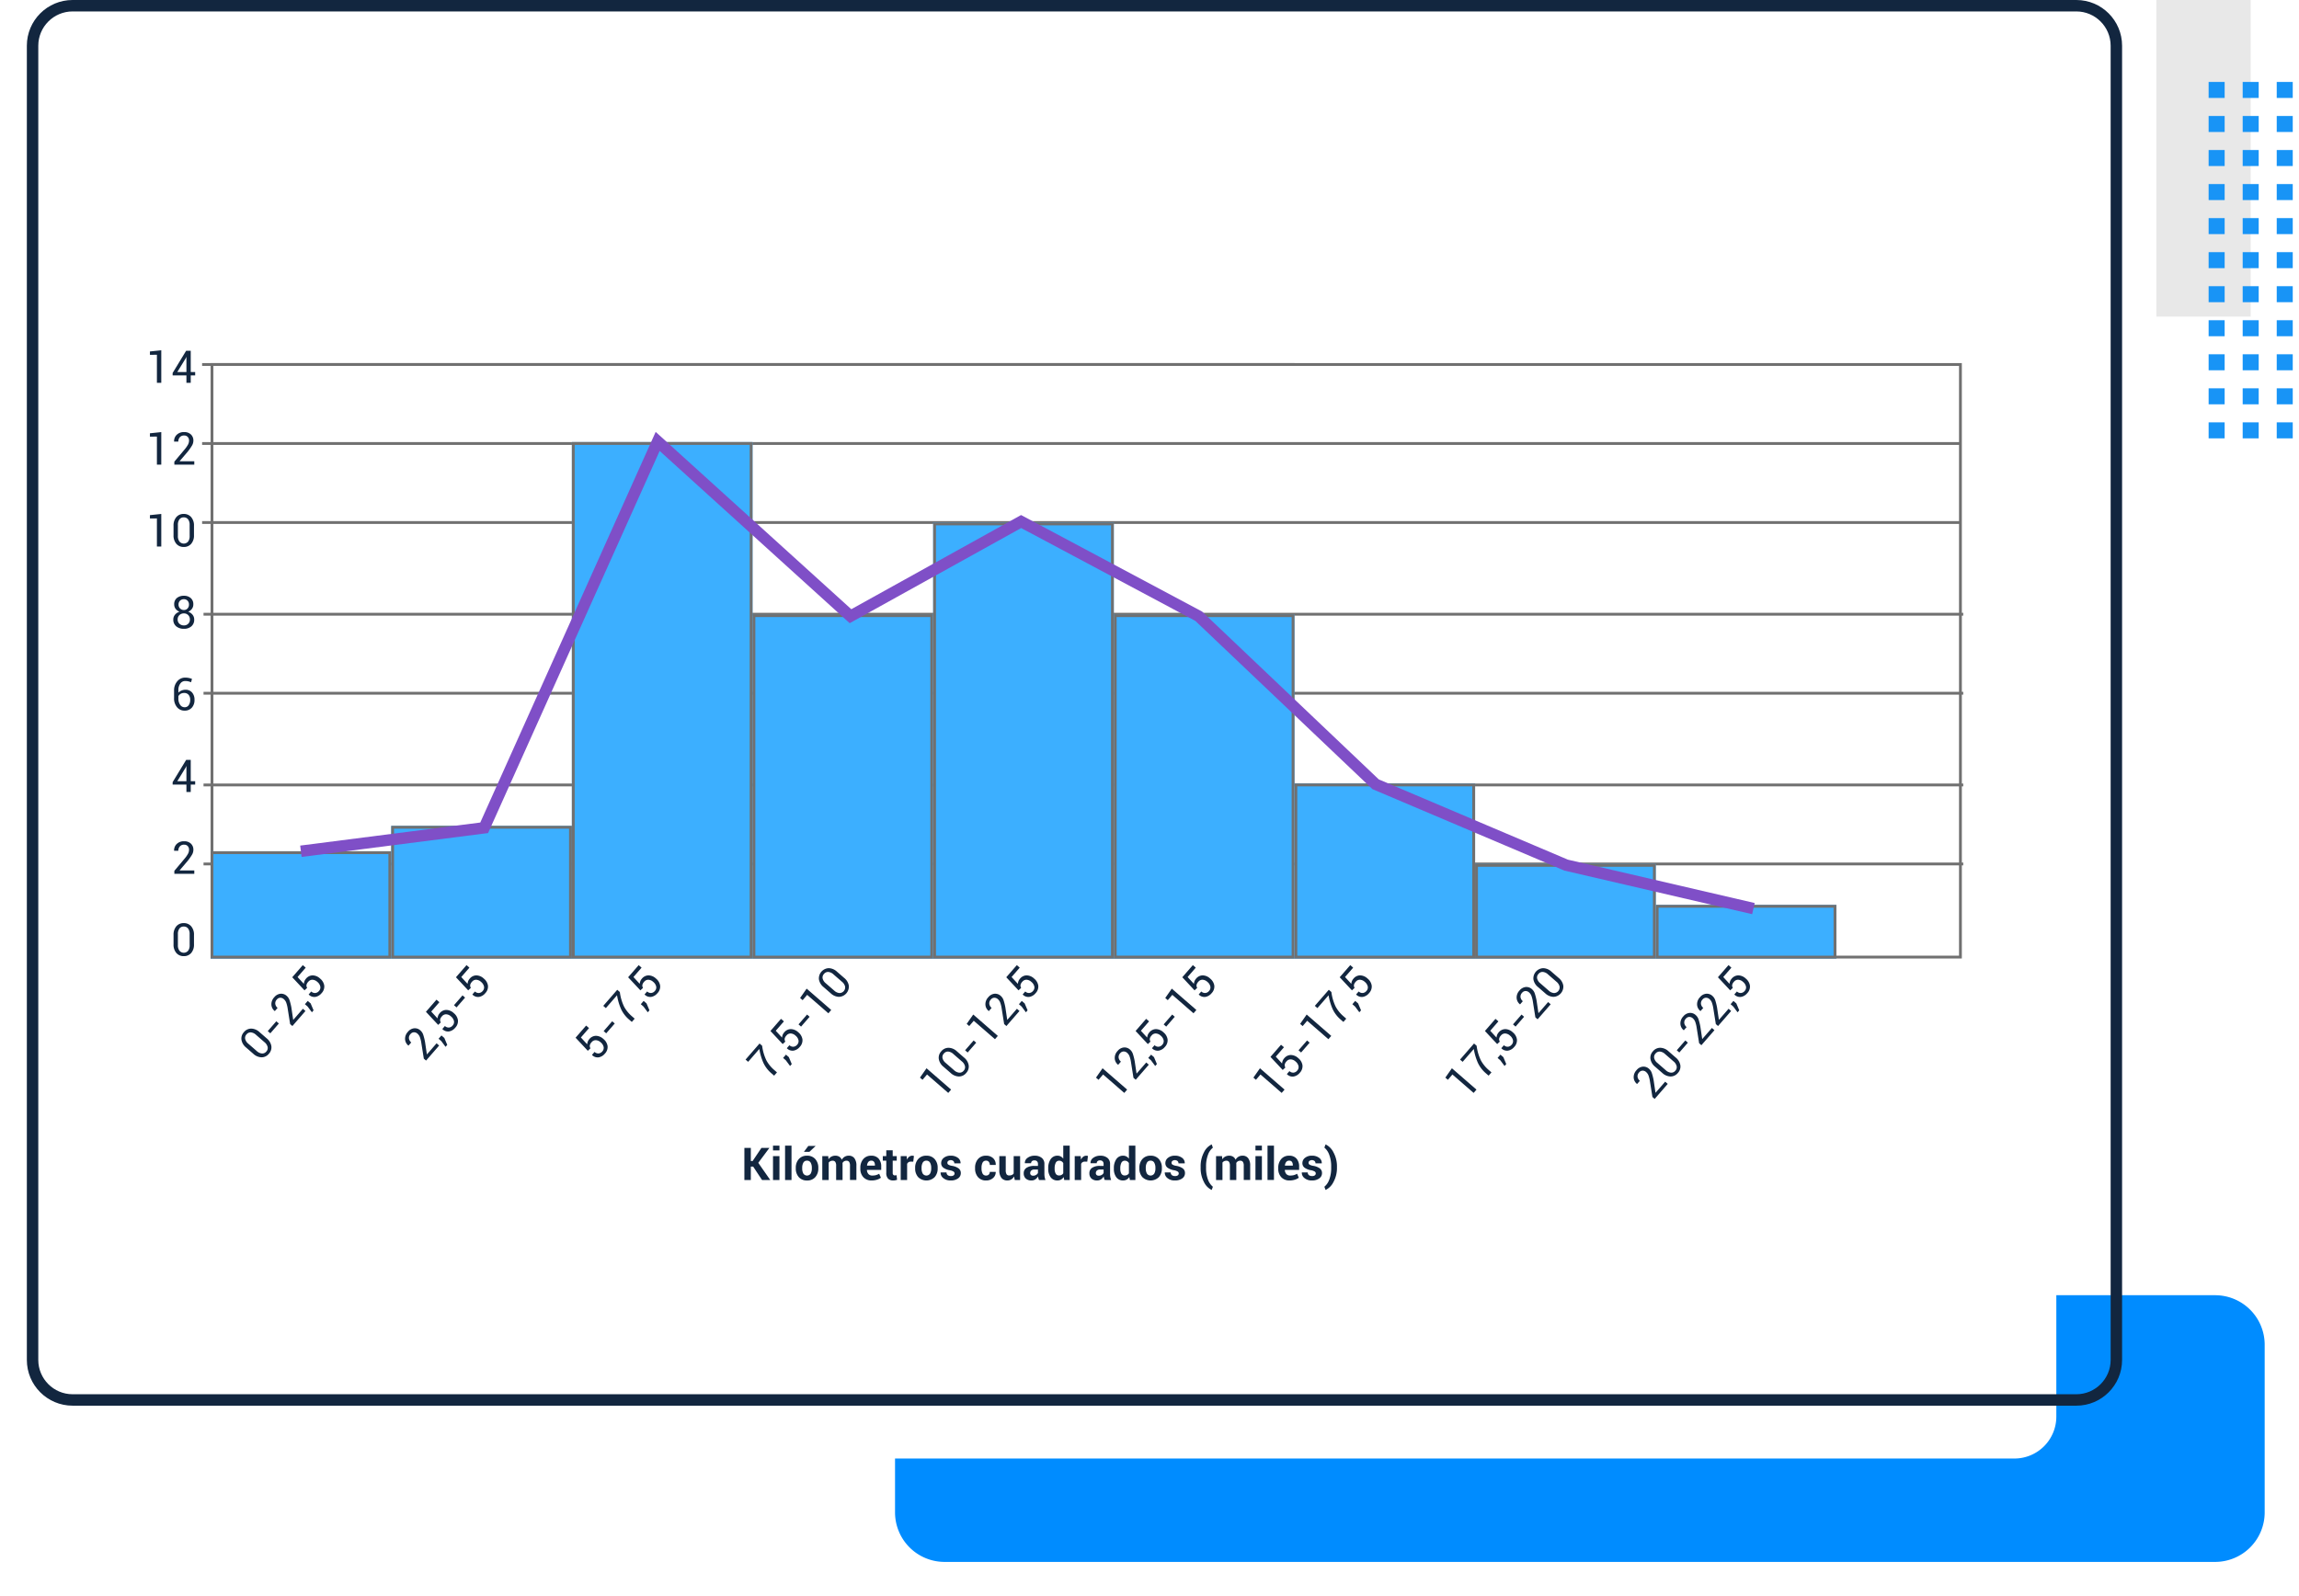<svg xmlns="http://www.w3.org/2000/svg" xmlns:xlink="http://www.w3.org/1999/xlink" width="602.97" height="418.755" viewBox="0 0 602.97 418.755">
  <defs>
    <filter id="Trazado_198451" x="225.746" y="330.79" width="377.224" height="87.966" filterUnits="userSpaceOnUse">
      <feOffset dy="3" input="SourceAlpha"/>
      <feGaussianBlur stdDeviation="3" result="blur"/>
      <feFlood flood-opacity="0.161"/>
      <feComposite operator="in" in2="blur"/>
      <feComposite in="SourceGraphic"/>
    </filter>
  </defs>
  <g id="Grupo_156309" data-name="Grupo 156309" transform="translate(-1218 8231.893)">
    <g id="Grupo_156308" data-name="Grupo 156308">
      <path id="Trazado_198462" data-name="Trazado 198462" d="M0,0H83.053V24.731H0Z" transform="translate(1808.3 -8231.893) rotate(90)" fill="#e8e8e8"/>
      <path id="Trazado_198463" data-name="Trazado 198463" d="M0,0H4.2V4.2H0Z" transform="translate(1815.13 -8206.196) rotate(-90)" fill="#1894f6"/>
      <path id="Trazado_198464" data-name="Trazado 198464" d="M0,0H4.2V4.2H0Z" transform="translate(1815.13 -8197.267) rotate(-90)" fill="#1894f6"/>
      <path id="Trazado_198465" data-name="Trazado 198465" d="M0,0H4.2V4.2H0Z" transform="translate(1815.13 -8188.336) rotate(-90)" fill="#1894f6"/>
      <path id="Trazado_198466" data-name="Trazado 198466" d="M0,0H4.2V4.2H0Z" transform="translate(1815.13 -8179.405) rotate(-90)" fill="#1894f6"/>
      <path id="Trazado_198467" data-name="Trazado 198467" d="M0,0H4.2V4.2H0Z" transform="translate(1815.13 -8170.475) rotate(-90)" fill="#1894f6"/>
      <path id="Trazado_198468" data-name="Trazado 198468" d="M0,0H4.2V4.2H0Z" transform="translate(1815.13 -8161.544) rotate(-90)" fill="#1894f6"/>
      <path id="Trazado_198469" data-name="Trazado 198469" d="M0,0H4.2V4.2H0Z" transform="translate(1815.13 -8152.614) rotate(-90)" fill="#1894f6"/>
      <path id="Trazado_198470" data-name="Trazado 198470" d="M0,0H4.2V4.2H0Z" transform="translate(1815.13 -8143.684) rotate(-90)" fill="#1894f6"/>
      <path id="Trazado_198471" data-name="Trazado 198471" d="M0,0H4.2V4.2H0Z" transform="translate(1815.13 -8134.753) rotate(-90)" fill="#1894f6"/>
      <path id="Trazado_198472" data-name="Trazado 198472" d="M0,0H4.2V4.2H0Z" transform="translate(1815.13 -8125.823) rotate(-90)" fill="#1894f6"/>
      <path id="Trazado_198473" data-name="Trazado 198473" d="M0,0H4.2V4.2H0Z" transform="translate(1815.13 -8116.893) rotate(-90)" fill="#1894f6"/>
      <path id="Trazado_198474" data-name="Trazado 198474" d="M0,0H4.2V4.2H0Z" transform="translate(1806.199 -8206.196) rotate(-90)" fill="#1894f6"/>
      <path id="Trazado_198475" data-name="Trazado 198475" d="M0,0H4.2V4.2H0Z" transform="translate(1806.199 -8197.267) rotate(-90)" fill="#1894f6"/>
      <path id="Trazado_198476" data-name="Trazado 198476" d="M0,0H4.2V4.2H0Z" transform="translate(1806.199 -8188.336) rotate(-90)" fill="#1894f6"/>
      <path id="Trazado_198477" data-name="Trazado 198477" d="M0,0H4.2V4.2H0Z" transform="translate(1806.199 -8179.405) rotate(-90)" fill="#1894f6"/>
      <path id="Trazado_198478" data-name="Trazado 198478" d="M0,0H4.2V4.2H0Z" transform="translate(1806.199 -8170.475) rotate(-90)" fill="#1894f6"/>
      <path id="Trazado_198479" data-name="Trazado 198479" d="M0,0H4.2V4.2H0Z" transform="translate(1806.199 -8161.544) rotate(-90)" fill="#1894f6"/>
      <path id="Trazado_198480" data-name="Trazado 198480" d="M0,0H4.2V4.2H0Z" transform="translate(1806.199 -8152.614) rotate(-90)" fill="#1894f6"/>
      <path id="Trazado_198481" data-name="Trazado 198481" d="M0,0H4.2V4.2H0Z" transform="translate(1806.199 -8143.684) rotate(-90)" fill="#1894f6"/>
      <path id="Trazado_198482" data-name="Trazado 198482" d="M0,0H4.2V4.2H0Z" transform="translate(1806.199 -8134.753) rotate(-90)" fill="#1894f6"/>
      <path id="Trazado_198483" data-name="Trazado 198483" d="M0,0H4.2V4.2H0Z" transform="translate(1806.199 -8125.823) rotate(-90)" fill="#1894f6"/>
      <path id="Trazado_198484" data-name="Trazado 198484" d="M0,0H4.2V4.2H0Z" transform="translate(1806.199 -8116.893) rotate(-90)" fill="#1894f6"/>
      <path id="Trazado_198485" data-name="Trazado 198485" d="M0,0H4.2V4.2H0Z" transform="translate(1797.269 -8206.196) rotate(-90)" fill="#1894f6"/>
      <path id="Trazado_198486" data-name="Trazado 198486" d="M0,0H4.2V4.2H0Z" transform="translate(1797.269 -8197.267) rotate(-90)" fill="#1894f6"/>
      <path id="Trazado_198487" data-name="Trazado 198487" d="M0,0H4.2V4.2H0Z" transform="translate(1797.269 -8188.336) rotate(-90)" fill="#1894f6"/>
      <path id="Trazado_198488" data-name="Trazado 198488" d="M0,0H4.2V4.2H0Z" transform="translate(1797.269 -8179.405) rotate(-90)" fill="#1894f6"/>
      <path id="Trazado_198489" data-name="Trazado 198489" d="M0,0H4.2V4.2H0Z" transform="translate(1797.269 -8170.475) rotate(-90)" fill="#1894f6"/>
      <path id="Trazado_198490" data-name="Trazado 198490" d="M0,0H4.2V4.2H0Z" transform="translate(1797.269 -8161.544) rotate(-90)" fill="#1894f6"/>
      <path id="Trazado_198491" data-name="Trazado 198491" d="M0,0H4.2V4.2H0Z" transform="translate(1797.269 -8152.614) rotate(-90)" fill="#1894f6"/>
      <path id="Trazado_198492" data-name="Trazado 198492" d="M0,0H4.2V4.2H0Z" transform="translate(1797.269 -8143.684) rotate(-90)" fill="#1894f6"/>
      <path id="Trazado_198493" data-name="Trazado 198493" d="M0,0H4.2V4.2H0Z" transform="translate(1797.269 -8134.753) rotate(-90)" fill="#1894f6"/>
      <path id="Trazado_198494" data-name="Trazado 198494" d="M0,0H4.2V4.2H0Z" transform="translate(1797.269 -8125.823) rotate(-90)" fill="#1894f6"/>
      <path id="Trazado_198495" data-name="Trazado 198495" d="M0,0H4.2V4.2H0Z" transform="translate(1797.269 -8116.893) rotate(-90)" fill="#1894f6"/>
      <g transform="matrix(1, 0, 0, 1, 1218, -8231.89)" filter="url(#Trazado_198451)">
        <path id="Trazado_198451-2" data-name="Trazado 198451" d="M13,0H56.966a13,13,0,0,1,13,13V346.224a13,13,0,0,1-13,13H13a13,13,0,0,1-13-13V13A13,13,0,0,1,13,0Z" transform="translate(593.97 336.79) rotate(90)" fill="#008cff"/>
      </g>
      <path id="female-speaker-giving-presentation-in-hall-at-university-workshop-audience-or-conference-hall" d="M11,0H528.323a11,11,0,0,1,11,11V350.745a11,11,0,0,1-11,11H11a11,11,0,0,1-11-11V11A11,11,0,0,1,11,0Z" transform="translate(1218 -8211)" fill="#fff"/>
      <g id="Trazado_198452" data-name="Trazado 198452" transform="translate(1225.042 -8231.893)" fill="none">
        <path d="M12,0H537.528a12,12,0,0,1,12,12V356.772a12,12,0,0,1-12,12H12a12,12,0,0,1-12-12V12A12,12,0,0,1,12,0Z" stroke="none"/>
        <path d="M 12 3 C 7.037 3 3 7.037 3 12 L 3 356.772 C 3 361.735 7.037 365.772 12 365.772 L 537.528 365.772 C 542.49 365.772 546.528 361.735 546.528 356.772 L 546.528 12 C 546.528 7.037 542.49 3 537.528 3 L 12 3 M 12 3.0517578125e-05 L 537.528 3.0517578125e-05 C 544.155 3.0517578125e-05 549.528 5.373 549.528 12 L 549.528 356.772 C 549.528 363.4 544.155 368.772 537.528 368.772 L 12 368.772 C 5.373 368.772 0 363.4 0 356.772 L 0 12 C 0 5.373 5.373 3.0517578125e-05 12 3.0517578125e-05 Z" stroke="none" fill="#12263f"/>
      </g>
      <path id="Rectángulo_47287" data-name="Rectángulo 47287" d="M.74.74V155.461H458.57V.74H.74M0,0H459.311V156.2H0Z" transform="translate(1273.231 -8136.639)" fill="#707070"/>
      <path id="Trazado_198175" data-name="Trazado 198175" d="M12.425,8.213h-.619v3.516H10.117V3.308h1.689V6.75h.474l2.308-3.441h2.088L13.761,7.224l3.14,4.505H14.75Zm6.888,3.516H17.624V5.472h1.689Zm0-7.756H17.624V2.707h1.689Zm3.164,7.756H20.788V2.707h1.689ZM23.6,8.543a3.358,3.358,0,0,1,.781-2.293,2.722,2.722,0,0,1,2.163-.894,2.751,2.751,0,0,1,2.175.891,3.34,3.34,0,0,1,.787,2.3v.121a3.345,3.345,0,0,1-.784,2.3,2.739,2.739,0,0,1-2.166.888,2.746,2.746,0,0,1-2.172-.888,3.345,3.345,0,0,1-.784-2.3Zm1.683.121a2.722,2.722,0,0,0,.3,1.374,1.155,1.155,0,0,0,1.929,0,2.7,2.7,0,0,0,.3-1.371V8.543a2.677,2.677,0,0,0-.307-1.359,1.037,1.037,0,0,0-.966-.526,1.024,1.024,0,0,0-.957.529,2.7,2.7,0,0,0-.3,1.356Zm1.6-5.865h1.88l.012.035-1.6,1.5h-1.44Zm5.228,2.672.069.827a2.1,2.1,0,0,1,.755-.7,2.17,2.17,0,0,1,1.05-.246,1.912,1.912,0,0,1,1.029.266,1.641,1.641,0,0,1,.648.8,2.169,2.169,0,0,1,.752-.787,2.04,2.04,0,0,1,1.087-.283,1.783,1.783,0,0,1,1.46.656,3.134,3.134,0,0,1,.535,2v3.713H37.815V8.01a1.754,1.754,0,0,0-.231-1.047.821.821,0,0,0-.688-.295,1.179,1.179,0,0,0-.622.159,1.159,1.159,0,0,0-.419.442q0,.11.006.188t.006.159v4.112H34.182V8.01a1.759,1.759,0,0,0-.231-1.038.818.818,0,0,0-.694-.3,1.31,1.31,0,0,0-.6.13,1.148,1.148,0,0,0-.425.367v4.563H30.55V5.472Zm11.394,6.379a2.816,2.816,0,0,1-2.186-.859,3.148,3.148,0,0,1-.787-2.212V8.548a3.426,3.426,0,0,1,.763-2.3,2.6,2.6,0,0,1,2.1-.891,2.43,2.43,0,0,1,1.935.772,3.051,3.051,0,0,1,.674,2.079V9.08h-3.73l-.017.035a1.691,1.691,0,0,0,.39,1.041,1.307,1.307,0,0,0,1.038.4,3.474,3.474,0,0,0,.963-.116,3.929,3.929,0,0,0,.818-.353l.457,1.041a3.135,3.135,0,0,1-1.018.515A4.514,4.514,0,0,1,43.511,11.851ZM43.4,6.657a.938.938,0,0,0-.784.35,1.755,1.755,0,0,0-.333.928l.012.029h2.059V7.837a1.462,1.462,0,0,0-.226-.865A.834.834,0,0,0,43.4,6.657Zm5.616-2.718V5.472h1.058V6.657H49.017V9.844a.727.727,0,0,0,.153.521.538.538,0,0,0,.4.156,1.612,1.612,0,0,0,.231-.014,1.948,1.948,0,0,0,.226-.049l.139,1.22a3.419,3.419,0,0,1-.494.13,2.948,2.948,0,0,1-.523.043,1.8,1.8,0,0,1-1.345-.48,2.1,2.1,0,0,1-.471-1.521V6.657H46.42V5.472h.914V3.939Zm5.39,2.984-.619-.017a1.125,1.125,0,0,0-.619.156.99.99,0,0,0-.37.44v4.228H51.117V5.472h1.567l.075.925a1.974,1.974,0,0,1,.57-.766,1.331,1.331,0,0,1,1.041-.254q.107.02.217.049Zm.5,1.619a3.358,3.358,0,0,1,.781-2.293,2.722,2.722,0,0,1,2.163-.894,2.751,2.751,0,0,1,2.175.891,3.34,3.34,0,0,1,.787,2.3v.121a3.345,3.345,0,0,1-.784,2.3,3.093,3.093,0,0,1-4.338,0,3.345,3.345,0,0,1-.784-2.3Zm1.683.121a2.722,2.722,0,0,0,.3,1.374,1.155,1.155,0,0,0,1.929,0,2.7,2.7,0,0,0,.3-1.371V8.543a2.677,2.677,0,0,0-.307-1.359,1.037,1.037,0,0,0-.966-.526,1.024,1.024,0,0,0-.957.529,2.7,2.7,0,0,0-.3,1.356Zm8.646,1.33a.583.583,0,0,0-.269-.477,2.732,2.732,0,0,0-1-.35A3.979,3.979,0,0,1,62.3,8.5a1.453,1.453,0,0,1-.57-1.209,1.724,1.724,0,0,1,.682-1.371,2.752,2.752,0,0,1,1.816-.567,2.969,2.969,0,0,1,1.9.567,1.656,1.656,0,0,1,.685,1.411l-.012.035H65.176a.819.819,0,0,0-.243-.613,1.136,1.136,0,0,0-1.342-.035.63.63,0,0,0-.237.5.562.562,0,0,0,.246.471,2.736,2.736,0,0,0,1,.327,4.06,4.06,0,0,1,1.715.68,1.491,1.491,0,0,1,.564,1.235,1.652,1.652,0,0,1-.723,1.382,3.12,3.12,0,0,1-1.909.538,2.9,2.9,0,0,1-1.975-.633,1.771,1.771,0,0,1-.691-1.443l.012-.035h1.544a.878.878,0,0,0,.33.729,1.361,1.361,0,0,0,.815.226,1.16,1.16,0,0,0,.714-.188A.61.61,0,0,0,65.24,9.994Zm8.288.561a.94.94,0,0,0,.7-.263.956.956,0,0,0,.26-.7h1.538l.012.035a1.958,1.958,0,0,1-.706,1.588,2.639,2.639,0,0,1-1.8.639,2.667,2.667,0,0,1-2.146-.888,3.374,3.374,0,0,1-.758-2.27V8.519a3.4,3.4,0,0,1,.755-2.27,2.643,2.643,0,0,1,2.137-.894,2.581,2.581,0,0,1,1.845.659,2.2,2.2,0,0,1,.677,1.735l-.012.035H74.488a1.249,1.249,0,0,0-.257-.807.865.865,0,0,0-.714-.321.964.964,0,0,0-.928.523,2.871,2.871,0,0,0-.275,1.339v.174a2.86,2.86,0,0,0,.275,1.348A.977.977,0,0,0,73.528,10.555Zm7.328.249a2.125,2.125,0,0,1-.735.775,1.947,1.947,0,0,1-1.035.272,1.9,1.9,0,0,1-1.547-.671A3.218,3.218,0,0,1,76.981,9.1V5.472h1.683V9.109a2.02,2.02,0,0,0,.223,1.125.8.8,0,0,0,.691.3,1.683,1.683,0,0,0,.694-.13,1.17,1.17,0,0,0,.474-.385V5.472h1.689v6.258h-1.4Zm6.541.925a3.555,3.555,0,0,1-.159-.451,3.137,3.137,0,0,1-.1-.486,2.315,2.315,0,0,1-.688.758,1.725,1.725,0,0,1-1.018.3,2.113,2.113,0,0,1-1.515-.506,1.813,1.813,0,0,1-.532-1.379A1.65,1.65,0,0,1,84.1,8.54a3.538,3.538,0,0,1,2.068-.506h.949v-.5a.974.974,0,0,0-.237-.7.931.931,0,0,0-.706-.249.917.917,0,0,0-.633.2.7.7,0,0,0-.223.547H83.69L83.678,7.3a1.587,1.587,0,0,1,.691-1.368,3,3,0,0,1,1.911-.575,2.8,2.8,0,0,1,1.825.567,1.974,1.974,0,0,1,.7,1.625v2.585a4.889,4.889,0,0,0,.067.827,4.15,4.15,0,0,0,.211.769ZM85.853,10.6a1.439,1.439,0,0,0,.787-.22,1.183,1.183,0,0,0,.474-.509V8.988h-.949a1.124,1.124,0,0,0-.813.266.874.874,0,0,0-.275.654.653.653,0,0,0,.205.506A.812.812,0,0,0,85.853,10.6Zm3.956-1.949a4.066,4.066,0,0,1,.639-2.389,2.075,2.075,0,0,1,1.8-.908,1.752,1.752,0,0,1,.844.2,2.031,2.031,0,0,1,.659.578V2.707h1.695v9.022h-1.44l-.145-.769a2.092,2.092,0,0,1-.7.662,1.85,1.85,0,0,1-.925.228,2.116,2.116,0,0,1-1.79-.844,3.606,3.606,0,0,1-.639-2.232Zm1.683.121a2.549,2.549,0,0,0,.278,1.293.966.966,0,0,0,.9.471,1.314,1.314,0,0,0,.636-.147,1.177,1.177,0,0,0,.445-.431V7.293a1.3,1.3,0,0,0-.442-.46,1.177,1.177,0,0,0-.628-.165.953.953,0,0,0-.905.549,3.105,3.105,0,0,0-.286,1.434Zm8.554-1.851-.619-.017a1.125,1.125,0,0,0-.619.156.99.99,0,0,0-.37.44v4.228H96.755V5.472h1.567L98.4,6.4a1.974,1.974,0,0,1,.57-.766,1.331,1.331,0,0,1,1.041-.254q.107.02.217.049Zm4.569,4.806a3.555,3.555,0,0,1-.159-.451,3.141,3.141,0,0,1-.1-.486,2.315,2.315,0,0,1-.688.758,1.725,1.725,0,0,1-1.018.3,2.113,2.113,0,0,1-1.515-.506,1.813,1.813,0,0,1-.532-1.379,1.65,1.65,0,0,1,.708-1.426,3.538,3.538,0,0,1,2.068-.506h.949v-.5a.974.974,0,0,0-.237-.7.931.931,0,0,0-.706-.249.917.917,0,0,0-.633.2.7.7,0,0,0-.223.547h-1.625L100.9,7.3a1.587,1.587,0,0,1,.691-1.368,3,3,0,0,1,1.911-.575,2.8,2.8,0,0,1,1.825.567,1.974,1.974,0,0,1,.7,1.625v2.585a4.889,4.889,0,0,0,.067.827,4.148,4.148,0,0,0,.211.769ZM103.07,10.6a1.439,1.439,0,0,0,.787-.22,1.183,1.183,0,0,0,.474-.509V8.988h-.949a1.124,1.124,0,0,0-.813.266.874.874,0,0,0-.275.654.653.653,0,0,0,.205.506A.812.812,0,0,0,103.07,10.6Zm3.956-1.949a4.066,4.066,0,0,1,.639-2.389,2.075,2.075,0,0,1,1.8-.908,1.752,1.752,0,0,1,.844.2,2.031,2.031,0,0,1,.659.578V2.707h1.695v9.022h-1.44l-.145-.769a2.092,2.092,0,0,1-.7.662,1.85,1.85,0,0,1-.925.228,2.116,2.116,0,0,1-1.79-.844,3.606,3.606,0,0,1-.639-2.232Zm1.683.121a2.549,2.549,0,0,0,.278,1.293.967.967,0,0,0,.9.471,1.314,1.314,0,0,0,.636-.147,1.177,1.177,0,0,0,.445-.431V7.293a1.3,1.3,0,0,0-.442-.46,1.177,1.177,0,0,0-.628-.165.953.953,0,0,0-.905.549,3.1,3.1,0,0,0-.286,1.434Zm5-.231a3.358,3.358,0,0,1,.781-2.293,2.722,2.722,0,0,1,2.163-.894,2.751,2.751,0,0,1,2.175.891,3.34,3.34,0,0,1,.787,2.3v.121a3.345,3.345,0,0,1-.784,2.3,3.093,3.093,0,0,1-4.338,0,3.345,3.345,0,0,1-.784-2.3Zm1.683.121a2.723,2.723,0,0,0,.3,1.374,1.155,1.155,0,0,0,1.929,0,2.7,2.7,0,0,0,.3-1.371V8.543a2.677,2.677,0,0,0-.307-1.359,1.037,1.037,0,0,0-.966-.526,1.024,1.024,0,0,0-.957.529,2.7,2.7,0,0,0-.3,1.356Zm8.646,1.33a.583.583,0,0,0-.269-.477,2.732,2.732,0,0,0-1-.35,3.979,3.979,0,0,1-1.669-.665,1.453,1.453,0,0,1-.57-1.209,1.724,1.724,0,0,1,.682-1.371,2.752,2.752,0,0,1,1.816-.567,2.97,2.97,0,0,1,1.9.567,1.656,1.656,0,0,1,.685,1.411l-.012.035h-1.631a.819.819,0,0,0-.243-.613,1.136,1.136,0,0,0-1.342-.035.63.63,0,0,0-.237.5.562.562,0,0,0,.246.471,2.736,2.736,0,0,0,1,.327,4.06,4.06,0,0,1,1.715.68,1.491,1.491,0,0,1,.564,1.235,1.652,1.652,0,0,1-.723,1.382,3.12,3.12,0,0,1-1.909.538,2.9,2.9,0,0,1-1.975-.633,1.77,1.77,0,0,1-.691-1.443l.012-.035h1.544a.878.878,0,0,0,.33.729,1.361,1.361,0,0,0,.815.226,1.16,1.16,0,0,0,.714-.188A.61.61,0,0,0,124.041,9.994Zm5.743-1.689a7.819,7.819,0,0,1,.879-3.849,4.4,4.4,0,0,1,1.99-2.05h.035l.307.844a4.2,4.2,0,0,0-1.272,1.828,8.586,8.586,0,0,0-.515,3.216v.15a8.581,8.581,0,0,0,.515,3.219,4.337,4.337,0,0,0,1.272,1.842l-.307.827h-.035a4.4,4.4,0,0,1-1.99-2.047,7.815,7.815,0,0,1-.879-3.852Zm5.61-2.834.069.827a2.1,2.1,0,0,1,.755-.7,2.17,2.17,0,0,1,1.05-.246,1.912,1.912,0,0,1,1.029.266,1.641,1.641,0,0,1,.648.8,2.169,2.169,0,0,1,.752-.787,2.04,2.04,0,0,1,1.087-.283,1.783,1.783,0,0,1,1.46.656,3.134,3.134,0,0,1,.535,2v3.713h-1.689V8.01a1.754,1.754,0,0,0-.231-1.047.821.821,0,0,0-.688-.295,1.179,1.179,0,0,0-.622.159,1.158,1.158,0,0,0-.419.442q0,.11.006.188t.006.159v4.112h-1.683V8.01a1.759,1.759,0,0,0-.231-1.038.818.818,0,0,0-.694-.3,1.31,1.31,0,0,0-.6.13,1.148,1.148,0,0,0-.425.367v4.563h-1.683V5.472Zm10.457,6.258h-1.689V5.472h1.689Zm0-7.756h-1.689V2.707h1.689Zm3.164,7.756h-1.689V2.707h1.689Zm4.1.121a2.816,2.816,0,0,1-2.186-.859,3.148,3.148,0,0,1-.787-2.212V8.548a3.426,3.426,0,0,1,.763-2.3,2.6,2.6,0,0,1,2.1-.891,2.43,2.43,0,0,1,1.935.772,3.051,3.051,0,0,1,.674,2.079V9.08h-3.73l-.017.035a1.69,1.69,0,0,0,.39,1.041,1.307,1.307,0,0,0,1.038.4,3.474,3.474,0,0,0,.963-.116,3.929,3.929,0,0,0,.818-.353l.457,1.041a3.135,3.135,0,0,1-1.018.515A4.514,4.514,0,0,1,153.115,11.851Zm-.11-5.194a.938.938,0,0,0-.784.35,1.755,1.755,0,0,0-.333.928l.012.029h2.059V7.837a1.461,1.461,0,0,0-.226-.865A.834.834,0,0,0,153.005,6.657Zm6.975,3.337a.583.583,0,0,0-.269-.477,2.732,2.732,0,0,0-1-.35,3.979,3.979,0,0,1-1.669-.665,1.453,1.453,0,0,1-.57-1.209,1.724,1.724,0,0,1,.682-1.371,2.752,2.752,0,0,1,1.816-.567,2.97,2.97,0,0,1,1.9.567,1.656,1.656,0,0,1,.685,1.411l-.012.035h-1.631a.819.819,0,0,0-.243-.613,1.136,1.136,0,0,0-1.342-.035.63.63,0,0,0-.237.5.562.562,0,0,0,.246.471,2.736,2.736,0,0,0,1,.327,4.06,4.06,0,0,1,1.715.68,1.491,1.491,0,0,1,.564,1.235,1.652,1.652,0,0,1-.723,1.382,3.12,3.12,0,0,1-1.909.538,2.9,2.9,0,0,1-1.975-.633,1.771,1.771,0,0,1-.691-1.443l.012-.035h1.544a.878.878,0,0,0,.33.729,1.361,1.361,0,0,0,.815.226,1.16,1.16,0,0,0,.714-.188A.61.61,0,0,0,159.98,9.994Zm5.558-1.562a7.609,7.609,0,0,1-.917,3.826,4.506,4.506,0,0,1-2.039,2.073h-.035l-.312-.827a4.287,4.287,0,0,0,1.267-1.833,8.563,8.563,0,0,0,.521-3.227v-.15a8.493,8.493,0,0,0-.526-3.219,4.43,4.43,0,0,0-1.261-1.848l.312-.821h.035a4.505,4.505,0,0,1,2.039,2.076,7.613,7.613,0,0,1,.917,3.823Z" transform="translate(1403.116 -7934.055)" fill="#12263f"/>
      <path id="Línea_2022" data-name="Línea 2022" d="M461.532.24H0V-.5H461.532Z" transform="translate(1271.38 -8005.108)" fill="#707070"/>
      <path id="Línea_2025" data-name="Línea 2025" d="M461.532.24H0V-.5H461.532Z" transform="translate(1271.38 -8049.896)" fill="#707070"/>
      <path id="Línea_2027" data-name="Línea 2027" d="M461.2.24H0V-.5H461.2Z" transform="translate(1271.01 -8094.684)" fill="#707070"/>
      <path id="Línea_2023" data-name="Línea 2023" d="M461.532.24H0V-.5H461.532Z" transform="translate(1271.38 -8025.837)" fill="#707070"/>
      <path id="Línea_2024" data-name="Línea 2024" d="M461.532.24H0V-.5H461.532Z" transform="translate(1271.38 -8070.624)" fill="#707070"/>
      <path id="Línea_2026" data-name="Línea 2026" d="M461.2.24H0V-.5H461.2Z" transform="translate(1271.01 -8115.412)" fill="#707070"/>
      <path id="Línea_2028" data-name="Línea 2028" d="M286.493.24H0V-.5H286.493Z" transform="translate(1271.01 -8136.139)" fill="#707070"/>
      <path id="Trazado_198173" data-name="Trazado 198173" d="M9.486,12H8.341V4.635l-1.833.017V3.773l2.979-.312Zm7.727-2.834h1.162v.891H17.213V12H16.08V10.06H12.465V9.418L16.01,3.582h1.2Zm-3.528,0H16.08V5.219l-.035-.006-.11.289Zm-4.2,24.3H8.341V26.1l-1.833.017v-.879l2.979-.312Zm8.658,0H12.916v-.781l2.643-3.152a7.94,7.94,0,0,0,.957-1.362,2.273,2.273,0,0,0,.252-1.021,1.363,1.363,0,0,0-.341-.957,1.214,1.214,0,0,0-.943-.373,1.412,1.412,0,0,0-1.136.457,1.693,1.693,0,0,0-.39,1.139h-1.1l-.012-.035a2.271,2.271,0,0,1,.688-1.744,2.64,2.64,0,0,1,1.949-.714,2.451,2.451,0,0,1,1.776.625,2.142,2.142,0,0,1,.648,1.614,2.574,2.574,0,0,1-.367,1.3,14.519,14.519,0,0,1-1.119,1.6L14.3,32.552l.012.029h3.834ZM9.486,54.94H8.341V47.572l-1.833.017V46.71L9.486,46.4Zm8.577-2.973a3.323,3.323,0,0,1-.726,2.261,2.458,2.458,0,0,1-1.952.833,2.469,2.469,0,0,1-1.952-.833,3.306,3.306,0,0,1-.732-2.261V49.492a3.328,3.328,0,0,1,.726-2.256,2.444,2.444,0,0,1,1.946-.839,2.468,2.468,0,0,1,1.958.839,3.311,3.311,0,0,1,.732,2.256Zm-1.139-2.712a2.3,2.3,0,0,0-.4-1.434,1.36,1.36,0,0,0-1.145-.526,1.339,1.339,0,0,0-1.134.526,2.321,2.321,0,0,0-.4,1.434V52.2a2.311,2.311,0,0,0,.408,1.44,1.485,1.485,0,0,0,2.276,0,2.345,2.345,0,0,0,.4-1.443Zm.966,20.884a1.9,1.9,0,0,1-.37,1.16,2.242,2.242,0,0,1-.983.749,2.468,2.468,0,0,1,1.151.792,1.955,1.955,0,0,1,.434,1.255,2.223,2.223,0,0,1-.755,1.8,2.881,2.881,0,0,1-1.923.636,3.1,3.1,0,0,1-2.021-.636,2.185,2.185,0,0,1-.784-1.8,1.931,1.931,0,0,1,.442-1.255,2.551,2.551,0,0,1,1.194-.8,2.219,2.219,0,0,1-1.024-.743,1.878,1.878,0,0,1-.376-1.16,2.063,2.063,0,0,1,.708-1.689,2.81,2.81,0,0,1,1.848-.584,2.634,2.634,0,0,1,1.767.587A2.089,2.089,0,0,1,17.89,70.139Zm-.9,3.933a1.53,1.53,0,0,0-.448-1.134,1.51,1.51,0,0,0-1.108-.445,1.652,1.652,0,0,0-1.186.445,1.5,1.5,0,0,0-.468,1.134,1.473,1.473,0,0,0,.466,1.139,1.7,1.7,0,0,0,1.2.428,1.5,1.5,0,0,0,1.544-1.567Zm-.237-3.915a1.383,1.383,0,0,0-.379-1,1.252,1.252,0,0,0-.94-.393,1.419,1.419,0,0,0-1.018.379,1.334,1.334,0,0,0-.4,1.015,1.377,1.377,0,0,0,1.429,1.44,1.225,1.225,0,0,0,.934-.4A1.463,1.463,0,0,0,16.75,70.157Zm-.995,19.178a4.944,4.944,0,0,1,.983.1,3.552,3.552,0,0,1,.8.249l-.243.873a4.254,4.254,0,0,0-.694-.234,3.584,3.584,0,0,0-.85-.09,1.525,1.525,0,0,0-1.287.677,2.826,2.826,0,0,0-.494,1.712v.654a2.576,2.576,0,0,1,.836-.555,2.658,2.658,0,0,1,1.038-.2,2.162,2.162,0,0,1,1.721.729,2.814,2.814,0,0,1,.633,1.914,2.939,2.939,0,0,1-.708,2.068A2.467,2.467,0,0,1,15.582,98a2.506,2.506,0,0,1-1.955-.888,3.529,3.529,0,0,1-.787-2.426V92.747a3.589,3.589,0,0,1,.842-2.446A2.644,2.644,0,0,1,15.756,89.335Zm-.272,4.031a1.775,1.775,0,0,0-.922.228,1.528,1.528,0,0,0-.587.616v.584a2.762,2.762,0,0,0,.466,1.692,1.386,1.386,0,0,0,1.142.622,1.264,1.264,0,0,0,1.1-.541,2.376,2.376,0,0,0,.385-1.408,1.95,1.95,0,0,0-.414-1.307A1.447,1.447,0,0,0,15.484,93.366Zm1.729,23.146h1.162v.891H17.213v1.943H16.08V117.4H12.465v-.642l3.545-5.836h1.2Zm-3.528,0H16.08v-3.95l-.035-.006-.11.289Zm4.459,24.3H12.916v-.781l2.643-3.152a7.939,7.939,0,0,0,.957-1.362,2.273,2.273,0,0,0,.252-1.021,1.363,1.363,0,0,0-.341-.957,1.214,1.214,0,0,0-.943-.373,1.412,1.412,0,0,0-1.136.457,1.693,1.693,0,0,0-.39,1.139h-1.1l-.012-.035a2.271,2.271,0,0,1,.688-1.744,2.64,2.64,0,0,1,1.949-.714,2.451,2.451,0,0,1,1.776.625,2.142,2.142,0,0,1,.648,1.614,2.574,2.574,0,0,1-.367,1.3,14.52,14.52,0,0,1-1.119,1.6L14.3,139.894l.012.029h3.834Zm-.081,18.5a3.323,3.323,0,0,1-.726,2.261,2.458,2.458,0,0,1-1.952.833,2.469,2.469,0,0,1-1.952-.833,3.306,3.306,0,0,1-.732-2.261v-2.475a3.328,3.328,0,0,1,.726-2.256,2.444,2.444,0,0,1,1.946-.839,2.468,2.468,0,0,1,1.958.839,3.311,3.311,0,0,1,.732,2.256ZM16.924,156.6a2.3,2.3,0,0,0-.4-1.434,1.36,1.36,0,0,0-1.145-.526,1.339,1.339,0,0,0-1.134.526,2.321,2.321,0,0,0-.4,1.434v2.944a2.311,2.311,0,0,0,.408,1.44,1.485,1.485,0,0,0,2.276,0,2.344,2.344,0,0,0,.4-1.443Z" transform="translate(1250.813 -8143.461)" fill="#12263f"/>
      <path id="Trazado_198453" data-name="Trazado 198453" d="M0,0H47.379V135.473H0Z" transform="translate(1367.988 -8115.912)" fill="#3cafff"/>
      <path id="Rectángulo_47288_-_Contorno" data-name="Rectángulo 47288 - Contorno" d="M.74.74V134.733h45.9V.74H.74M0,0H47.379V135.473H0Z" transform="translate(1367.988 -8115.912)" fill="#707070"/>
      <path id="Trazado_198454" data-name="Trazado 198454" d="M0,0H47.379V90.316H0Z" transform="translate(1415.367 -8070.754)" fill="#3cafff"/>
      <path id="Rectángulo_47291_-_Contorno" data-name="Rectángulo 47291 - Contorno" d="M.74.74V89.575h45.9V.74H.74M0,0H47.379V90.316H0Z" transform="translate(1415.367 -8070.754)" fill="#707070"/>
      <path id="Trazado_198455" data-name="Trazado 198455" d="M0,0H47.379V90.316H0Z" transform="translate(1510.125 -8070.754)" fill="#3cafff"/>
      <path id="Rectángulo_47296_-_Contorno" data-name="Rectángulo 47296 - Contorno" d="M.74.74V89.575h45.9V.74H.74M0,0H47.379V90.316H0Z" transform="translate(1510.125 -8070.754)" fill="#707070"/>
      <path id="Trazado_198456" data-name="Trazado 198456" d="M0,0H47.379V114.375H0Z" transform="translate(1462.746 -8094.813)" fill="#3cafff"/>
      <path id="Rectángulo_47292_-_Contorno" data-name="Rectángulo 47292 - Contorno" d="M.74.74V113.635h45.9V.74H.74M0,0H47.379V114.375H0Z" transform="translate(1462.746 -8094.813)" fill="#707070"/>
      <path id="Trazado_198457" data-name="Trazado 198457" d="M0,0H47.379V45.9H0Z" transform="translate(1557.503 -8026.337)" fill="#3cafff"/>
      <path id="Rectángulo_47293_-_Contorno" data-name="Rectángulo 47293 - Contorno" d="M.74.74V45.158h45.9V.74H.74M0,0H47.379V45.9H0Z" transform="translate(1557.503 -8026.337)" fill="#707070"/>
      <path id="Trazado_198458" data-name="Trazado 198458" d="M0,0H47.379V24.8H0Z" transform="translate(1604.882 -8005.237)" fill="#3cafff"/>
      <path id="Rectángulo_47294_-_Contorno" data-name="Rectángulo 47294 - Contorno" d="M.74.74V24.059h45.9V.74H.74M0,0H47.379V24.8H0Z" transform="translate(1604.882 -8005.237)" fill="#707070"/>
      <path id="Trazado_198459" data-name="Trazado 198459" d="M0,0H47.379V14.066H0Z" transform="translate(1652.261 -7994.503)" fill="#3cafff"/>
      <path id="Rectángulo_47295_-_Contorno" data-name="Rectángulo 47295 - Contorno" d="M.74.74V13.325h45.9V.74H.74M0,0H47.379V14.066H0Z" transform="translate(1652.261 -7994.503)" fill="#707070"/>
      <path id="Trazado_198460" data-name="Trazado 198460" d="M0,0H47.379V34.794H0Z" transform="translate(1320.61 -8015.231)" fill="#3cafff"/>
      <path id="Rectángulo_47289_-_Contorno" data-name="Rectángulo 47289 - Contorno" d="M.74.74V34.053h45.9V.74H.74M0,0H47.379V34.794H0Z" transform="translate(1320.61 -8015.231)" fill="#707070"/>
      <path id="Trazado_198461" data-name="Trazado 198461" d="M0,0H47.379V28.131H0Z" transform="translate(1273.231 -8008.569)" fill="#3cafff"/>
      <path id="Rectángulo_47290_-_Contorno" data-name="Rectángulo 47290 - Contorno" d="M.74.74V27.391h45.9V.74H.74M0,0H47.379V28.131H0Z" transform="translate(1273.231 -8008.569)" fill="#707070"/>
      <path id="Trazado_198164" data-name="Trazado 198164" d="M5.361,5.57a3.323,3.323,0,0,1-.726,2.261,2.458,2.458,0,0,1-1.952.833A2.469,2.469,0,0,1,.732,7.831,3.306,3.306,0,0,1,0,5.57V3.094A3.328,3.328,0,0,1,.726.839,2.444,2.444,0,0,1,2.672,0,2.468,2.468,0,0,1,4.63.839a3.311,3.311,0,0,1,.732,2.256ZM4.222,2.857a2.3,2.3,0,0,0-.4-1.434A1.36,1.36,0,0,0,2.672.9a1.339,1.339,0,0,0-1.134.526,2.321,2.321,0,0,0-.4,1.434V5.8a2.311,2.311,0,0,0,.408,1.44,1.351,1.351,0,0,0,1.136.532,1.342,1.342,0,0,0,1.139-.529,2.345,2.345,0,0,0,.4-1.443Zm6.171,2.574H6.981V4.54h3.412Zm7.056,3.112H12.221V7.762l2.643-3.152a7.941,7.941,0,0,0,.957-1.362,2.273,2.273,0,0,0,.252-1.021,1.363,1.363,0,0,0-.341-.957A1.214,1.214,0,0,0,14.788.9a1.412,1.412,0,0,0-1.136.457,1.693,1.693,0,0,0-.39,1.139h-1.1l-.012-.035A2.271,2.271,0,0,1,12.839.714,2.64,2.64,0,0,1,14.788,0a2.451,2.451,0,0,1,1.776.625,2.142,2.142,0,0,1,.648,1.614,2.573,2.573,0,0,1-.367,1.3,14.519,14.519,0,0,1-1.119,1.6L13.6,7.623l.012.029h3.834Zm2.394-.278-.868,1.77H18.3l.4-1.828V7.264h1.139ZM21.37,4.8,21.856.121h4.216V1.134H22.816l-.272,2.423a2.6,2.6,0,0,1,.6-.333,2.116,2.116,0,0,1,.752-.136,2.293,2.293,0,0,1,1.83.732,2.955,2.955,0,0,1,.662,2.039,2.962,2.962,0,0,1-.68,2.036,2.5,2.5,0,0,1-1.981.769,2.714,2.714,0,0,1-1.781-.584,2.022,2.022,0,0,1-.682-1.718l.012-.035h1.029a1.406,1.406,0,0,0,.4,1.067,1.424,1.424,0,0,0,1.027.379,1.344,1.344,0,0,0,1.122-.509,2.2,2.2,0,0,0,.4-1.394,2.006,2.006,0,0,0-.4-1.3,1.359,1.359,0,0,0-1.119-.5,1.789,1.789,0,0,0-.972.2,1.183,1.183,0,0,0-.445.625Z" transform="translate(1280.22 -7959.1) rotate(-49)" fill="#12263f"/>
      <path id="Trazado_198165" data-name="Trazado 198165" d="M5.3,8.542H.071V7.762L2.714,4.609a7.941,7.941,0,0,0,.957-1.362,2.273,2.273,0,0,0,.252-1.021,1.363,1.363,0,0,0-.341-.957A1.214,1.214,0,0,0,2.638.9,1.412,1.412,0,0,0,1.5,1.353a1.693,1.693,0,0,0-.39,1.139H.013L0,2.458A2.271,2.271,0,0,1,.689.714,2.64,2.64,0,0,1,2.638,0,2.451,2.451,0,0,1,4.414.625a2.142,2.142,0,0,1,.648,1.614,2.574,2.574,0,0,1-.367,1.3,14.519,14.519,0,0,1-1.119,1.6L1.453,7.623l.012.029H5.3Zm2.394-.278-.868,1.77H6.149l.4-1.828V7.264H7.693ZM9.22,4.8,9.706.121h4.216V1.134H10.666l-.272,2.423a2.6,2.6,0,0,1,.6-.333,2.116,2.116,0,0,1,.752-.136,2.293,2.293,0,0,1,1.83.732,2.955,2.955,0,0,1,.662,2.039,2.962,2.962,0,0,1-.68,2.036,2.5,2.5,0,0,1-1.981.769A2.714,2.714,0,0,1,9.8,8.08a2.022,2.022,0,0,1-.682-1.718l.012-.035h1.029a1.406,1.406,0,0,0,.4,1.067,1.424,1.424,0,0,0,1.027.379A1.344,1.344,0,0,0,12.7,7.264a2.2,2.2,0,0,0,.4-1.394,2.006,2.006,0,0,0-.4-1.3,1.359,1.359,0,0,0-1.119-.5,1.789,1.789,0,0,0-.972.2,1.183,1.183,0,0,0-.445.625Zm10.034.63H15.842V4.54h3.412Zm1.972-.63L21.713.121h4.216V1.134H22.673L22.4,3.557a2.6,2.6,0,0,1,.6-.333,2.116,2.116,0,0,1,.752-.136,2.293,2.293,0,0,1,1.83.732,2.955,2.955,0,0,1,.662,2.039,2.962,2.962,0,0,1-.68,2.036,2.5,2.5,0,0,1-1.981.769,2.714,2.714,0,0,1-1.781-.584,2.022,2.022,0,0,1-.682-1.718l.012-.035h1.029a1.406,1.406,0,0,0,.4,1.067,1.424,1.424,0,0,0,1.027.379,1.344,1.344,0,0,0,1.122-.509,2.2,2.2,0,0,0,.4-1.394,2.006,2.006,0,0,0-.4-1.3,1.359,1.359,0,0,0-1.119-.5,1.789,1.789,0,0,0-.972.2,1.183,1.183,0,0,0-.445.625Z" transform="translate(1323.251 -7959.208) rotate(-49)" fill="#12263f"/>
      <path id="Trazado_198166" data-name="Trazado 198166" d="M.105,4.679.591,0H4.807V1.012H1.551L1.279,3.435a2.6,2.6,0,0,1,.6-.333,2.116,2.116,0,0,1,.752-.136,2.293,2.293,0,0,1,1.83.732,2.955,2.955,0,0,1,.662,2.039,2.962,2.962,0,0,1-.68,2.036,2.5,2.5,0,0,1-1.981.769A2.714,2.714,0,0,1,.684,7.958,2.022,2.022,0,0,1,0,6.24l.012-.035H1.042a1.406,1.406,0,0,0,.4,1.067,1.424,1.424,0,0,0,1.027.379,1.344,1.344,0,0,0,1.122-.509,2.2,2.2,0,0,0,.4-1.394,2.006,2.006,0,0,0-.4-1.3,1.359,1.359,0,0,0-1.119-.5,1.789,1.789,0,0,0-.972.2,1.183,1.183,0,0,0-.445.625Zm10.034.63H6.727V4.419H10.14ZM17.248.9A12.518,12.518,0,0,0,15.09,4.245,8.972,8.972,0,0,0,14.529,7.5v.92H13.39V7.5a8.144,8.144,0,0,1,.7-3.438A15.065,15.065,0,0,1,16.126.9H11.661V0h5.587ZM19.59,8.143l-.868,1.77h-.677l.4-1.828V7.143H19.59Zm1.527-3.464L21.6,0h4.216V1.012H22.563l-.272,2.423a2.6,2.6,0,0,1,.6-.333,2.116,2.116,0,0,1,.752-.136,2.293,2.293,0,0,1,1.83.732,2.955,2.955,0,0,1,.662,2.039,2.962,2.962,0,0,1-.68,2.036,2.5,2.5,0,0,1-1.981.769A2.714,2.714,0,0,1,21.7,7.958a2.022,2.022,0,0,1-.682-1.718l.012-.035h1.029a1.406,1.406,0,0,0,.4,1.067,1.424,1.424,0,0,0,1.027.379A1.344,1.344,0,0,0,24.6,7.143,2.2,2.2,0,0,0,25,5.749a2.006,2.006,0,0,0-.4-1.3,1.359,1.359,0,0,0-1.119-.5,1.789,1.789,0,0,0-.972.2,1.183,1.183,0,0,0-.445.625Z" transform="translate(1368.572 -7959.212) rotate(-49)" fill="#12263f"/>
      <path id="Trazado_198167" data-name="Trazado 198167" d="M5.587,1.018A12.518,12.518,0,0,0,3.43,4.367a8.972,8.972,0,0,0-.561,3.256v.92H1.729v-.92a8.144,8.144,0,0,1,.7-3.438A15.065,15.065,0,0,1,4.465,1.018H0v-.9H5.587ZM7.929,8.265l-.868,1.77H6.385l.4-1.828V7.264H7.929ZM9.456,4.8,9.942.121h4.216V1.134H10.9L10.63,3.557a2.6,2.6,0,0,1,.6-.333,2.116,2.116,0,0,1,.752-.136,2.293,2.293,0,0,1,1.83.732,2.955,2.955,0,0,1,.662,2.039,2.962,2.962,0,0,1-.68,2.036,2.5,2.5,0,0,1-1.981.769,2.714,2.714,0,0,1-1.781-.584,2.022,2.022,0,0,1-.682-1.718l.012-.035h1.029a1.406,1.406,0,0,0,.4,1.067,1.424,1.424,0,0,0,1.027.379,1.344,1.344,0,0,0,1.122-.509,2.2,2.2,0,0,0,.4-1.394,2.006,2.006,0,0,0-.4-1.3,1.359,1.359,0,0,0-1.119-.5,1.789,1.789,0,0,0-.972.2A1.183,1.183,0,0,0,10.4,4.9Zm10.034.63H16.078V4.54h3.412Zm5.066,3.112H23.412V1.174l-1.833.017V.312L24.557,0ZM33.134,5.57a3.323,3.323,0,0,1-.726,2.261,2.7,2.7,0,0,1-3.9,0,3.306,3.306,0,0,1-.732-2.261V3.094A3.328,3.328,0,0,1,28.5.839a2.691,2.691,0,0,1,3.9,0,3.311,3.311,0,0,1,.732,2.256ZM31.995,2.857a2.3,2.3,0,0,0-.4-1.434A1.36,1.36,0,0,0,30.445.9a1.339,1.339,0,0,0-1.134.526,2.321,2.321,0,0,0-.4,1.434V5.8a2.311,2.311,0,0,0,.408,1.44,1.485,1.485,0,0,0,2.276,0,2.345,2.345,0,0,0,.4-1.443Z" transform="translate(1413.454 -7953.997) rotate(-49)" fill="#12263f"/>
      <path id="Trazado_198168" data-name="Trazado 198168" d="M2.979,8.542H1.833V1.174L0,1.191V.312L2.979,0ZM11.555,5.57a3.323,3.323,0,0,1-.726,2.261,2.458,2.458,0,0,1-1.952.833,2.469,2.469,0,0,1-1.952-.833A3.306,3.306,0,0,1,6.194,5.57V3.094A3.328,3.328,0,0,1,6.92.839,2.444,2.444,0,0,1,8.866,0a2.468,2.468,0,0,1,1.958.839,3.311,3.311,0,0,1,.732,2.256ZM10.416,2.857a2.3,2.3,0,0,0-.4-1.434A1.36,1.36,0,0,0,8.866.9a1.339,1.339,0,0,0-1.134.526,2.321,2.321,0,0,0-.4,1.434V5.8a2.311,2.311,0,0,0,.408,1.44,1.351,1.351,0,0,0,1.136.532,1.342,1.342,0,0,0,1.139-.529,2.345,2.345,0,0,0,.4-1.443Zm6.171,2.574H13.175V4.54h3.412Zm5.066,3.112H20.508V1.174l-1.833.017V.312L21.654,0Zm8.658,0H25.083V7.762l2.643-3.152a7.941,7.941,0,0,0,.957-1.362,2.273,2.273,0,0,0,.252-1.021,1.363,1.363,0,0,0-.341-.957A1.214,1.214,0,0,0,27.651.9a1.412,1.412,0,0,0-1.136.457,1.693,1.693,0,0,0-.39,1.139h-1.1l-.012-.035A2.271,2.271,0,0,1,25.7.714,2.64,2.64,0,0,1,27.651,0a2.451,2.451,0,0,1,1.776.625,2.142,2.142,0,0,1,.648,1.614,2.573,2.573,0,0,1-.367,1.3,14.52,14.52,0,0,1-1.119,1.6L26.465,7.623l.012.029h3.834Zm2.394-.278-.868,1.77h-.677l.4-1.828V7.264h1.139ZM34.233,4.8,34.719.121h4.216V1.134H35.679l-.272,2.423a2.6,2.6,0,0,1,.6-.333,2.116,2.116,0,0,1,.752-.136,2.293,2.293,0,0,1,1.83.732,2.955,2.955,0,0,1,.662,2.039,2.962,2.962,0,0,1-.68,2.036,2.5,2.5,0,0,1-1.981.769,2.714,2.714,0,0,1-1.781-.584,2.022,2.022,0,0,1-.682-1.718l.012-.035H35.17a1.406,1.406,0,0,0,.4,1.067,1.424,1.424,0,0,0,1.027.379,1.344,1.344,0,0,0,1.122-.509,2.2,2.2,0,0,0,.4-1.394,2.006,2.006,0,0,0-.4-1.3,1.359,1.359,0,0,0-1.119-.5,1.789,1.789,0,0,0-.972.2,1.183,1.183,0,0,0-.445.625Z" transform="translate(1459.051 -7949.393) rotate(-49)" fill="#12263f"/>
      <path id="Trazado_198169" data-name="Trazado 198169" d="M2.979,8.542H1.833V1.174L0,1.191V.312L2.979,0Zm8.658,0H6.408V7.762L9.051,4.609a7.94,7.94,0,0,0,.957-1.362,2.273,2.273,0,0,0,.252-1.021,1.363,1.363,0,0,0-.341-.957A1.214,1.214,0,0,0,8.976.9a1.412,1.412,0,0,0-1.136.457,1.693,1.693,0,0,0-.39,1.139H6.35l-.012-.035A2.271,2.271,0,0,1,7.027.714,2.64,2.64,0,0,1,8.976,0a2.451,2.451,0,0,1,1.776.625A2.142,2.142,0,0,1,11.4,2.238a2.574,2.574,0,0,1-.367,1.3,14.519,14.519,0,0,1-1.119,1.6L7.79,7.623l.012.029h3.834Zm2.394-.278-.868,1.77h-.677l.4-1.828V7.264h1.139ZM15.558,4.8,16.044.121H20.26V1.134H17l-.272,2.423a2.6,2.6,0,0,1,.6-.333,2.116,2.116,0,0,1,.752-.136,2.293,2.293,0,0,1,1.83.732,2.955,2.955,0,0,1,.662,2.039,2.962,2.962,0,0,1-.68,2.036,2.5,2.5,0,0,1-1.981.769,2.714,2.714,0,0,1-1.781-.584,2.022,2.022,0,0,1-.682-1.718l.012-.035h1.029a1.406,1.406,0,0,0,.4,1.067,1.424,1.424,0,0,0,1.027.379,1.344,1.344,0,0,0,1.122-.509,2.2,2.2,0,0,0,.4-1.394,2.006,2.006,0,0,0-.4-1.3,1.359,1.359,0,0,0-1.119-.5,1.789,1.789,0,0,0-.972.2A1.183,1.183,0,0,0,16.5,4.9Zm10.034.63H22.18V4.54h3.412Zm5.066,3.112H29.513V1.174l-1.833.017V.312L30.659,0ZM34.233,4.8,34.719.121h4.216V1.134H35.679l-.272,2.423a2.6,2.6,0,0,1,.6-.333,2.116,2.116,0,0,1,.752-.136,2.293,2.293,0,0,1,1.83.732,2.955,2.955,0,0,1,.662,2.039,2.962,2.962,0,0,1-.68,2.036,2.5,2.5,0,0,1-1.981.769,2.714,2.714,0,0,1-1.781-.584,2.022,2.022,0,0,1-.682-1.718l.012-.035H35.17a1.406,1.406,0,0,0,.4,1.067,1.424,1.424,0,0,0,1.027.379,1.344,1.344,0,0,0,1.122-.509,2.2,2.2,0,0,0,.4-1.394,2.006,2.006,0,0,0-.4-1.3,1.359,1.359,0,0,0-1.119-.5,1.789,1.789,0,0,0-.972.2,1.183,1.183,0,0,0-.445.625Z" transform="translate(1505.22 -7949.393) rotate(-49)" fill="#12263f"/>
      <path id="Trazado_198170" data-name="Trazado 198170" d="M2.979,8.542H1.833V1.174L0,1.191V.312L2.979,0ZM6.553,4.8,7.039.121h4.216V1.134H8L7.727,3.557a2.6,2.6,0,0,1,.6-.333,2.116,2.116,0,0,1,.752-.136,2.293,2.293,0,0,1,1.83.732,2.955,2.955,0,0,1,.662,2.039,2.962,2.962,0,0,1-.68,2.036,2.5,2.5,0,0,1-1.981.769A2.714,2.714,0,0,1,7.131,8.08a2.022,2.022,0,0,1-.682-1.718l.012-.035H7.49a1.406,1.406,0,0,0,.4,1.067,1.424,1.424,0,0,0,1.027.379,1.344,1.344,0,0,0,1.122-.509,2.2,2.2,0,0,0,.4-1.394,2.006,2.006,0,0,0-.4-1.3,1.359,1.359,0,0,0-1.119-.5,1.789,1.789,0,0,0-.972.2A1.183,1.183,0,0,0,7.5,4.9Zm10.034.63H13.175V4.54h3.412Zm5.066,3.112H20.508V1.174l-1.833.017V.312L21.654,0Zm8.71-7.524a12.518,12.518,0,0,0-2.157,3.349,8.972,8.972,0,0,0-.561,3.256v.92H26.506v-.92a8.144,8.144,0,0,1,.7-3.438,15.065,15.065,0,0,1,2.033-3.166H24.777v-.9h5.587Zm2.342,7.247-.868,1.77h-.677l.4-1.828V7.264h1.139ZM34.233,4.8,34.719.121h4.216V1.134H35.679l-.272,2.423a2.6,2.6,0,0,1,.6-.333,2.116,2.116,0,0,1,.752-.136,2.293,2.293,0,0,1,1.83.732,2.955,2.955,0,0,1,.662,2.039,2.962,2.962,0,0,1-.68,2.036,2.5,2.5,0,0,1-1.981.769,2.714,2.714,0,0,1-1.781-.584,2.022,2.022,0,0,1-.682-1.718l.012-.035H35.17a1.406,1.406,0,0,0,.4,1.067,1.424,1.424,0,0,0,1.027.379,1.344,1.344,0,0,0,1.122-.509,2.2,2.2,0,0,0,.4-1.394,2.006,2.006,0,0,0-.4-1.3,1.359,1.359,0,0,0-1.119-.5,1.789,1.789,0,0,0-.972.2,1.183,1.183,0,0,0-.445.625Z" transform="translate(1546.503 -7949.393) rotate(-49)" fill="#12263f"/>
      <path id="Trazado_198171" data-name="Trazado 198171" d="M2.979,8.542H1.833V1.174L0,1.191V.312L2.979,0Zm8.71-7.524A12.518,12.518,0,0,0,9.531,4.367,8.972,8.972,0,0,0,8.97,7.623v.92H7.831v-.92a8.144,8.144,0,0,1,.7-3.438,15.065,15.065,0,0,1,2.033-3.166H6.1v-.9h5.587Zm2.342,7.247-.868,1.77h-.677l.4-1.828V7.264h1.139ZM15.558,4.8,16.044.121H20.26V1.134H17l-.272,2.423a2.6,2.6,0,0,1,.6-.333,2.116,2.116,0,0,1,.752-.136,2.293,2.293,0,0,1,1.83.732,2.955,2.955,0,0,1,.662,2.039,2.962,2.962,0,0,1-.68,2.036,2.5,2.5,0,0,1-1.981.769,2.714,2.714,0,0,1-1.781-.584,2.022,2.022,0,0,1-.682-1.718l.012-.035h1.029a1.406,1.406,0,0,0,.4,1.067,1.424,1.424,0,0,0,1.027.379,1.344,1.344,0,0,0,1.122-.509,2.2,2.2,0,0,0,.4-1.394,2.006,2.006,0,0,0-.4-1.3,1.359,1.359,0,0,0-1.119-.5,1.789,1.789,0,0,0-.972.2A1.183,1.183,0,0,0,16.5,4.9Zm10.034.63H22.18V4.54h3.412Zm7.056,3.112H27.42V7.762l2.643-3.152a7.941,7.941,0,0,0,.957-1.362,2.273,2.273,0,0,0,.252-1.021,1.363,1.363,0,0,0-.341-.957A1.214,1.214,0,0,0,29.988.9a1.412,1.412,0,0,0-1.136.457,1.693,1.693,0,0,0-.39,1.139h-1.1l-.012-.035A2.271,2.271,0,0,1,28.039.714,2.64,2.64,0,0,1,29.988,0a2.451,2.451,0,0,1,1.776.625,2.142,2.142,0,0,1,.648,1.614,2.573,2.573,0,0,1-.367,1.3,14.519,14.519,0,0,1-1.119,1.6L28.8,7.623l.012.029h3.834ZM39.235,5.57a3.323,3.323,0,0,1-.726,2.261,2.7,2.7,0,0,1-3.9,0,3.306,3.306,0,0,1-.732-2.261V3.094A3.328,3.328,0,0,1,34.6.839a2.691,2.691,0,0,1,3.9,0,3.311,3.311,0,0,1,.732,2.256ZM38.1,2.857a2.3,2.3,0,0,0-.4-1.434A1.36,1.36,0,0,0,36.546.9a1.339,1.339,0,0,0-1.134.526,2.321,2.321,0,0,0-.4,1.434V5.8a2.311,2.311,0,0,0,.408,1.44,1.485,1.485,0,0,0,2.276,0A2.345,2.345,0,0,0,38.1,5.8Z" transform="translate(1596.843 -7949.393) rotate(-49)" fill="#12263f"/>
      <path id="Trazado_198172" data-name="Trazado 198172" d="M5.3,8.542H.071V7.762L2.714,4.609a7.941,7.941,0,0,0,.957-1.362,2.273,2.273,0,0,0,.252-1.021,1.363,1.363,0,0,0-.341-.957A1.214,1.214,0,0,0,2.638.9,1.412,1.412,0,0,0,1.5,1.353a1.693,1.693,0,0,0-.39,1.139H.013L0,2.458A2.271,2.271,0,0,1,.689.714,2.64,2.64,0,0,1,2.638,0,2.451,2.451,0,0,1,4.414.625a2.142,2.142,0,0,1,.648,1.614,2.574,2.574,0,0,1-.367,1.3,14.519,14.519,0,0,1-1.119,1.6L1.453,7.623l.012.029H5.3ZM11.886,5.57a3.323,3.323,0,0,1-.726,2.261,2.458,2.458,0,0,1-1.952.833,2.469,2.469,0,0,1-1.952-.833A3.306,3.306,0,0,1,6.525,5.57V3.094A3.328,3.328,0,0,1,7.251.839,2.444,2.444,0,0,1,9.2,0a2.468,2.468,0,0,1,1.958.839,3.311,3.311,0,0,1,.732,2.256ZM10.747,2.857a2.3,2.3,0,0,0-.4-1.434A1.36,1.36,0,0,0,9.2.9a1.339,1.339,0,0,0-1.134.526,2.321,2.321,0,0,0-.4,1.434V5.8a2.311,2.311,0,0,0,.408,1.44,1.351,1.351,0,0,0,1.136.532,1.342,1.342,0,0,0,1.139-.529,2.345,2.345,0,0,0,.4-1.443Zm6.171,2.574H13.506V4.54h3.412Zm7.056,3.112H18.746V7.762l2.643-3.152a7.94,7.94,0,0,0,.957-1.362A2.273,2.273,0,0,0,22.6,2.227a1.363,1.363,0,0,0-.341-.957A1.214,1.214,0,0,0,21.313.9a1.412,1.412,0,0,0-1.136.457,1.693,1.693,0,0,0-.39,1.139h-1.1l-.012-.035A2.271,2.271,0,0,1,19.364.714,2.64,2.64,0,0,1,21.313,0a2.451,2.451,0,0,1,1.776.625,2.142,2.142,0,0,1,.648,1.614,2.574,2.574,0,0,1-.367,1.3,14.519,14.519,0,0,1-1.119,1.6L20.128,7.623l.012.029h3.834Zm6.668,0H25.414V7.762l2.643-3.152a7.94,7.94,0,0,0,.957-1.362,2.273,2.273,0,0,0,.252-1.021,1.363,1.363,0,0,0-.341-.957A1.214,1.214,0,0,0,27.982.9a1.412,1.412,0,0,0-1.136.457,1.693,1.693,0,0,0-.39,1.139h-1.1l-.012-.035A2.271,2.271,0,0,1,26.033.714,2.64,2.64,0,0,1,27.982,0a2.451,2.451,0,0,1,1.776.625,2.142,2.142,0,0,1,.648,1.614,2.574,2.574,0,0,1-.367,1.3,14.519,14.519,0,0,1-1.119,1.6L26.8,7.623l.012.029h3.834Zm2.394-.278-.868,1.77h-.677l.4-1.828V7.264h1.139ZM34.564,4.8,35.049.121h4.216V1.134H36.009l-.272,2.423a2.6,2.6,0,0,1,.6-.333,2.116,2.116,0,0,1,.752-.136,2.293,2.293,0,0,1,1.83.732,2.955,2.955,0,0,1,.662,2.039,2.962,2.962,0,0,1-.68,2.036,2.5,2.5,0,0,1-1.981.769,2.714,2.714,0,0,1-1.781-.584,2.022,2.022,0,0,1-.682-1.718l.012-.035H35.5a1.406,1.406,0,0,0,.4,1.067,1.424,1.424,0,0,0,1.027.379,1.344,1.344,0,0,0,1.122-.509,2.2,2.2,0,0,0,.4-1.394,2.006,2.006,0,0,0-.4-1.3,1.359,1.359,0,0,0-1.119-.5,1.789,1.789,0,0,0-.972.2,1.183,1.183,0,0,0-.445.625Z" transform="translate(1645.485 -7949.144) rotate(-49)" fill="#12263f"/>
      <path id="Trazado_198176" data-name="Trazado 198176" d="M1985.733-8539.608l48.068-6.157,45.5-101.363,50.574,45.85,44.75-24.83,46.572,24.83,46.4,44.092,49.977,21.213,49.123,11.408" transform="translate(-688.813 531.039)" fill="none" stroke="#7f4fc7" stroke-width="3"/>
    </g>
  </g>
</svg>
